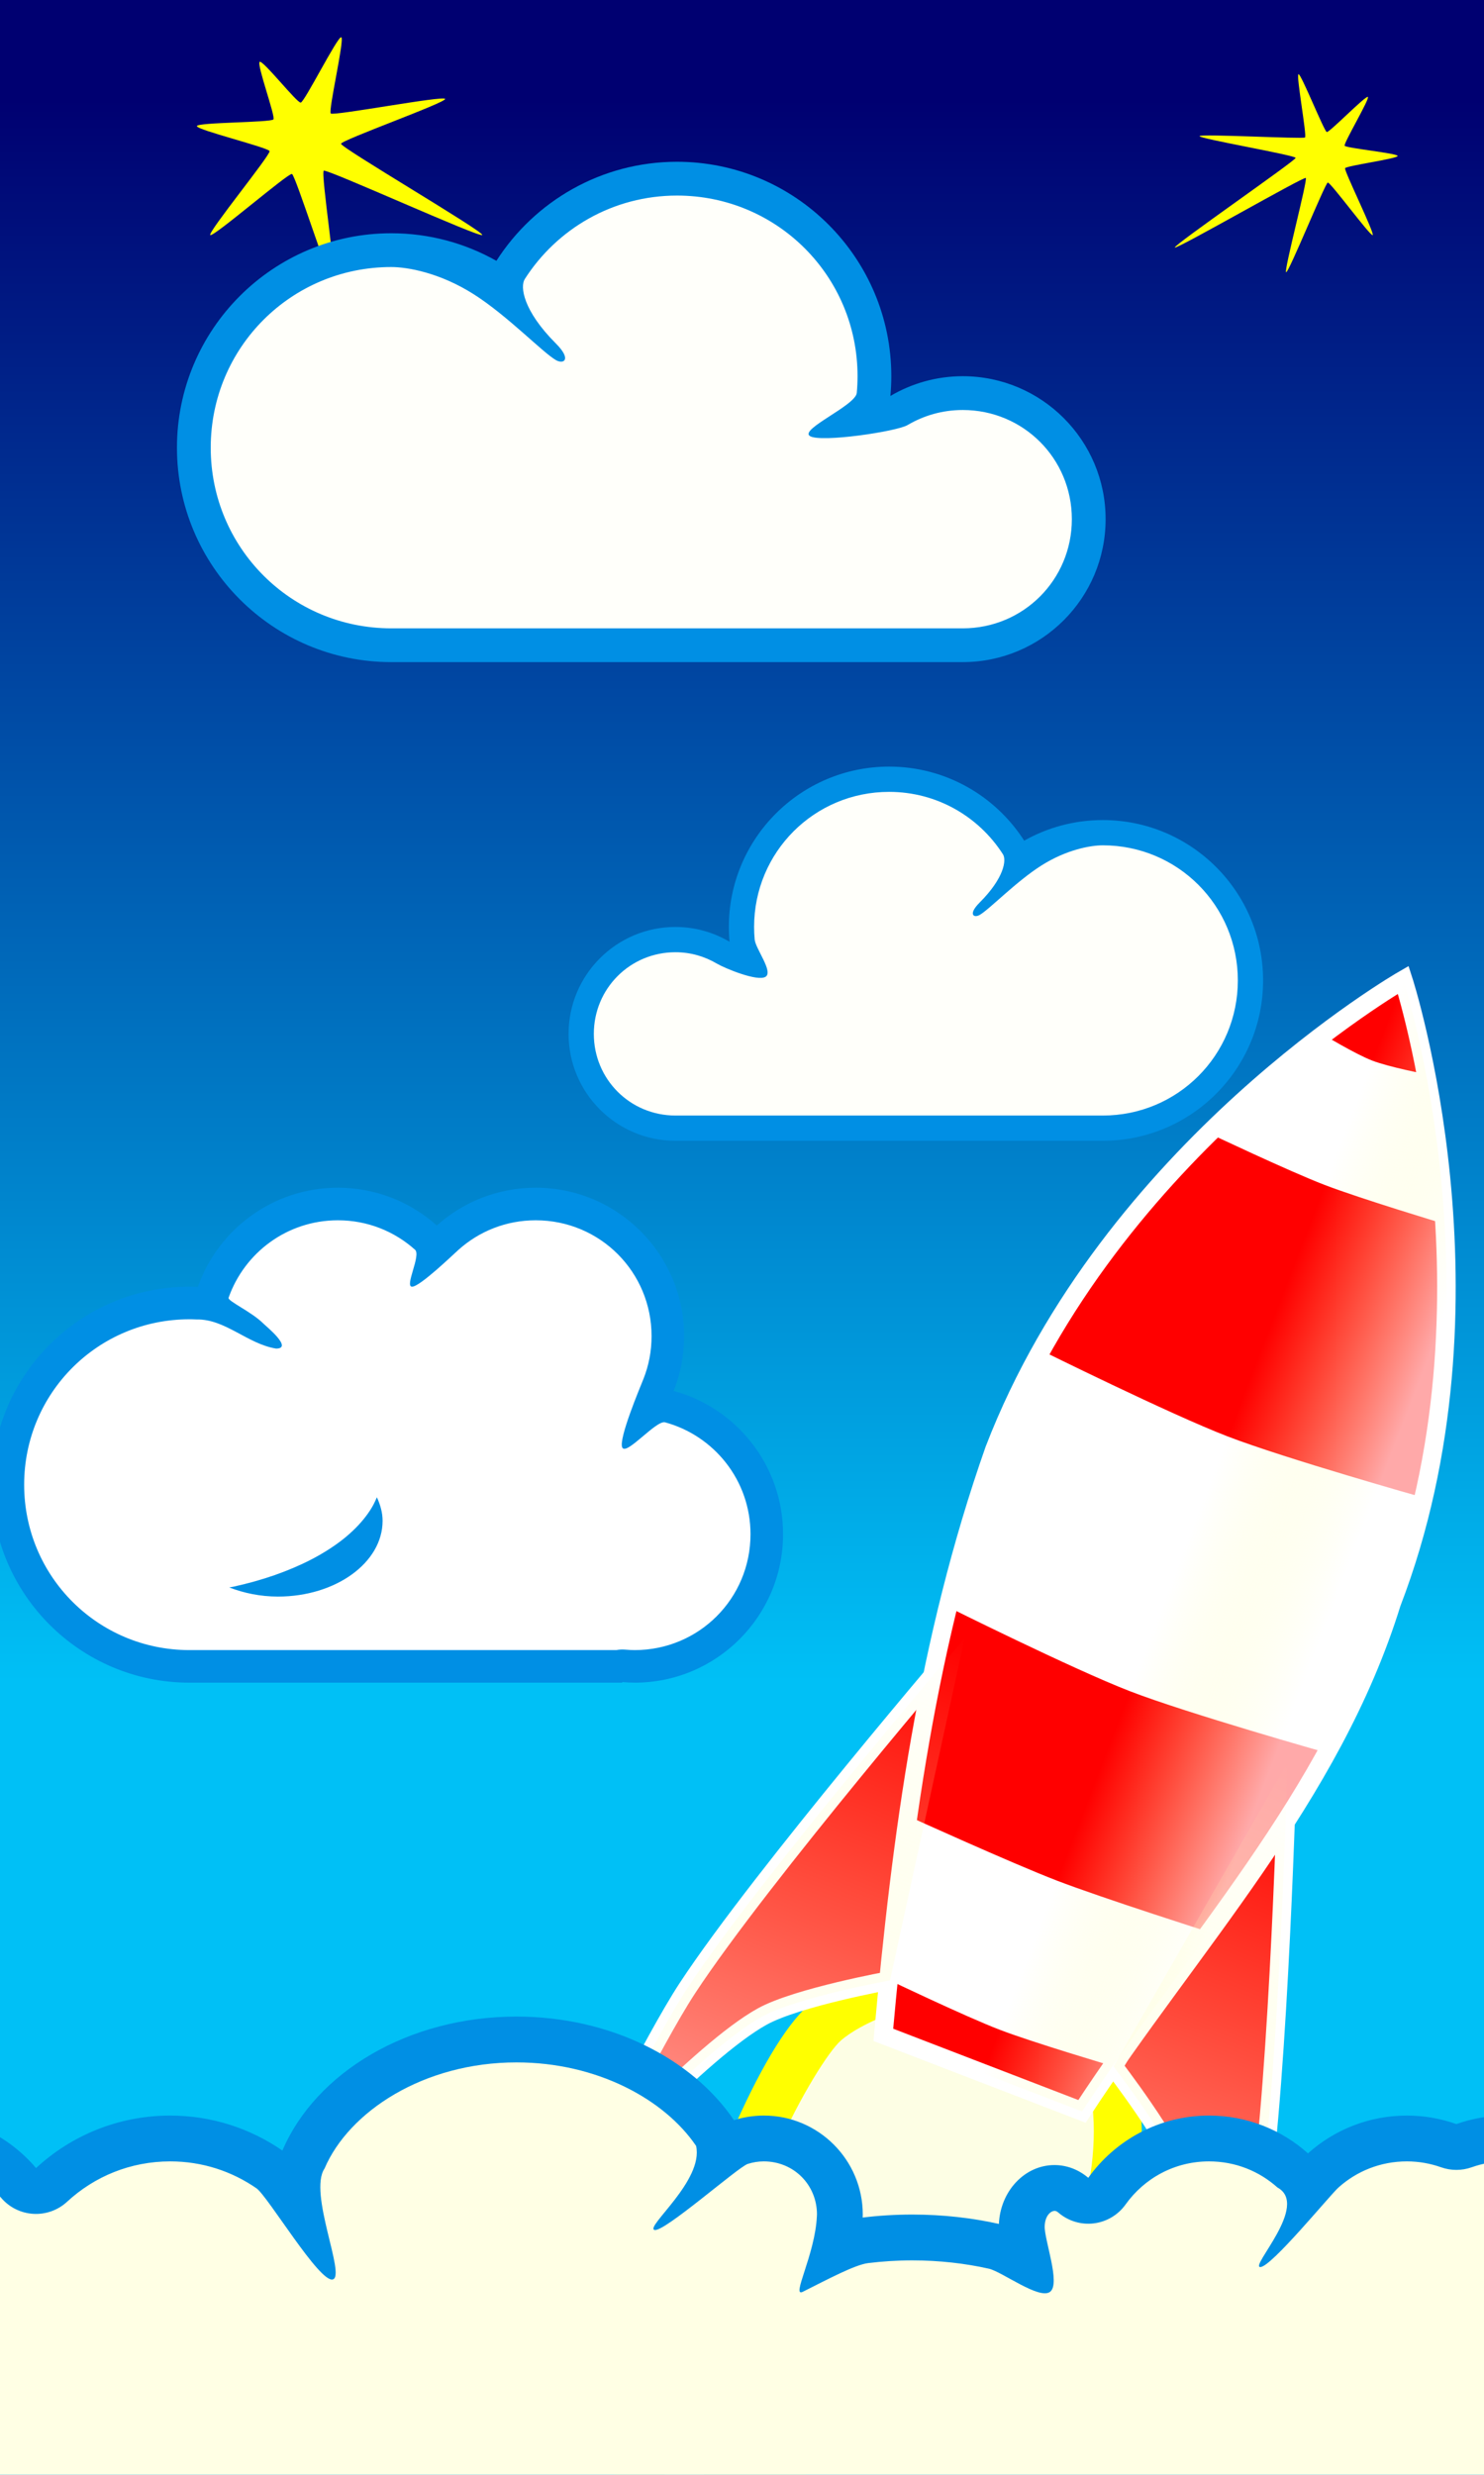 <?xml version="1.0" encoding="UTF-8" standalone="no"?>
<!-- Created with Inkscape (http://www.inkscape.org/) -->
<svg
   xmlns:dc="http://purl.org/dc/elements/1.1/"
   xmlns:cc="http://creativecommons.org/ns#"
   xmlns:rdf="http://www.w3.org/1999/02/22-rdf-syntax-ns#"
   xmlns:svg="http://www.w3.org/2000/svg"
   xmlns="http://www.w3.org/2000/svg"
   xmlns:xlink="http://www.w3.org/1999/xlink"
   xmlns:sodipodi="http://sodipodi.sourceforge.net/DTD/sodipodi-0.dtd"
   xmlns:inkscape="http://www.inkscape.org/namespaces/inkscape"
   width="480"
   height="800"
   id="svg2"
   sodipodi:version="0.32"
   inkscape:version="0.46"
   version="1.0"
   sodipodi:docname="Background.svg"
   inkscape:output_extension="org.inkscape.output.svg.inkscape"
   inkscape:export-filename="C:\Documents and Settings\Edward\My Documents\Android\ShokoRocket\ShokoRocket\assets\Bitmaps\Game\Background.png"
   inkscape:export-xdpi="90"
   inkscape:export-ydpi="90">
  <defs
     id="defs4">
    <linearGradient
       id="linearGradient6896">
      <stop
         id="stop6898"
         offset="0"
         style="stop-color:#87a36a;stop-opacity:1;" />
      <stop
         id="stop6900"
         offset="1"
         style="stop-color:#5e4b4b;stop-opacity:1;" />
    </linearGradient>
    <linearGradient
       id="linearGradient6831">
      <stop
         style="stop-color:#000000;stop-opacity:0.372;"
         offset="0"
         id="stop6833" />
      <stop
         style="stop-color:#000000;stop-opacity:0;"
         offset="1"
         id="stop6835" />
    </linearGradient>
    <linearGradient
       id="linearGradient3172">
      <stop
         style="stop-color:#000071;stop-opacity:1;"
         offset="0"
         id="stop3174" />
      <stop
         style="stop-color:#00c0f6;stop-opacity:1;"
         offset="1"
         id="stop3176" />
    </linearGradient>
    <linearGradient
       id="linearGradient3162">
      <stop
         style="stop-color:#38a300;stop-opacity:1;"
         offset="0"
         id="stop3164" />
      <stop
         style="stop-color:#87a96a;stop-opacity:1;"
         offset="1"
         id="stop3166" />
    </linearGradient>
    <inkscape:perspective
       sodipodi:type="inkscape:persp3d"
       inkscape:vp_x="0 : 526.18109 : 1"
       inkscape:vp_y="0 : 1000 : 0"
       inkscape:vp_z="744.09448 : 526.18109 : 1"
       inkscape:persp3d-origin="372.04724 : 350.78739 : 1"
       id="perspective10" />
    <linearGradient
       inkscape:collect="always"
       xlink:href="#linearGradient3162"
       id="linearGradient3168"
       x1="224"
       y1="800"
       x2="224"
       y2="448"
       gradientUnits="userSpaceOnUse"
       gradientTransform="matrix(1,0,0,0.769,0,184.615)" />
    <linearGradient
       inkscape:collect="always"
       xlink:href="#linearGradient3172"
       id="linearGradient3178"
       x1="224"
       y1="32"
       x2="224"
       y2="544"
       gradientUnits="userSpaceOnUse" />
    <linearGradient
       y2="358.612"
       x2="220.071"
       y1="358.612"
       x1="123.071"
       gradientUnits="userSpaceOnUse"
       id="linearGradient7910"
       xlink:href="#linearGradient7837"
       inkscape:collect="always" />
    <linearGradient
       y2="426.612"
       x2="219.571"
       y1="426.612"
       x1="123.571"
       gradientUnits="userSpaceOnUse"
       id="linearGradient7908"
       xlink:href="#linearGradient7837"
       inkscape:collect="always" />
    <linearGradient
       y2="392.612"
       x2="235.571"
       y1="416.612"
       x1="235.571"
       gradientUnits="userSpaceOnUse"
       id="linearGradient7906"
       xlink:href="#linearGradient7837"
       inkscape:collect="always" />
    <linearGradient
       gradientUnits="userSpaceOnUse"
       y2="358.612"
       x2="220.071"
       y1="358.612"
       x1="123.071"
       id="linearGradient7873"
       xlink:href="#linearGradient7837"
       inkscape:collect="always" />
    <linearGradient
       gradientUnits="userSpaceOnUse"
       y2="426.612"
       x2="219.571"
       y1="426.612"
       x1="123.571"
       id="linearGradient7857"
       xlink:href="#linearGradient7837"
       inkscape:collect="always" />
    <linearGradient
       y2="392.612"
       x2="235.571"
       y1="416.612"
       x1="235.571"
       gradientUnits="userSpaceOnUse"
       id="linearGradient7847"
       xlink:href="#linearGradient7837"
       inkscape:collect="always" />
    <linearGradient
       gradientUnits="userSpaceOnUse"
       y2="392.612"
       x2="235.571"
       y1="416.612"
       x1="235.571"
       id="linearGradient7843"
       xlink:href="#linearGradient7837"
       inkscape:collect="always" />
    <inkscape:perspective
       sodipodi:type="inkscape:persp3d"
       inkscape:vp_x="0 : 526.18109 : 1"
       inkscape:vp_y="0 : 1000 : 0"
       inkscape:vp_z="744.09448 : 526.18109 : 1"
       inkscape:persp3d-origin="372.04724 : 350.78739 : 1"
       id="perspective7011" />
    <inkscape:perspective
       id="perspective6800"
       inkscape:persp3d-origin="372.04724 : 350.78739 : 1"
       inkscape:vp_z="744.09448 : 526.18109 : 1"
       inkscape:vp_y="0 : 1000 : 0"
       inkscape:vp_x="0 : 526.18109 : 1"
       sodipodi:type="inkscape:persp3d" />
    <linearGradient
       id="linearGradient3215">
      <stop
         id="stop3217"
         offset="0"
         style="stop-color:#878787;stop-opacity:1;" />
      <stop
         id="stop3219"
         offset="1"
         style="stop-color:#ffffff;stop-opacity:1;" />
    </linearGradient>
    <linearGradient
       id="linearGradient3225">
      <stop
         id="stop3227"
         offset="0"
         style="stop-color:#ffffff;stop-opacity:0;" />
      <stop
         id="stop3229"
         offset="1"
         style="stop-color:#ffffff;stop-opacity:0.722;" />
    </linearGradient>
    <linearGradient
       id="linearGradient3934">
      <stop
         style="stop-color:#878787;stop-opacity:1;"
         offset="0"
         id="stop3936" />
      <stop
         style="stop-color:#ffffff;stop-opacity:1;"
         offset="1"
         id="stop3938" />
    </linearGradient>
    <linearGradient
       id="linearGradient3940">
      <stop
         style="stop-color:#878787;stop-opacity:1;"
         offset="0"
         id="stop3942" />
      <stop
         style="stop-color:#ffffff;stop-opacity:1;"
         offset="1"
         id="stop3944" />
    </linearGradient>
    <linearGradient
       id="linearGradient7837">
      <stop
         id="stop7839"
         offset="0"
         style="stop-color:#ffffff;stop-opacity:0.664;" />
      <stop
         id="stop7841"
         offset="1"
         style="stop-color:#ffffa3;stop-opacity:0;" />
    </linearGradient>
    <linearGradient
       inkscape:collect="always"
       xlink:href="#linearGradient7837"
       id="linearGradient6755"
       gradientUnits="userSpaceOnUse"
       x1="235.571"
       y1="416.612"
       x2="235.571"
       y2="392.612" />
    <linearGradient
       inkscape:collect="always"
       xlink:href="#linearGradient7837"
       id="linearGradient6757"
       gradientUnits="userSpaceOnUse"
       x1="123.571"
       y1="426.612"
       x2="219.571"
       y2="426.612" />
    <linearGradient
       inkscape:collect="always"
       xlink:href="#linearGradient7837"
       id="linearGradient6759"
       gradientUnits="userSpaceOnUse"
       x1="123.071"
       y1="358.612"
       x2="220.071"
       y2="358.612" />
    <filter
       inkscape:collect="always"
       id="filter7063"
       x="-0.221"
       width="1.443"
       y="-0.107"
       height="1.213">
      <feGaussianBlur
         inkscape:collect="always"
         stdDeviation="9.016"
         id="feGaussianBlur7065" />
    </filter>
    <filter
       inkscape:collect="always"
       id="filter7147"
       x="-0.191"
       width="1.382"
       y="-0.096"
       height="1.192">
      <feGaussianBlur
         inkscape:collect="always"
         stdDeviation="10.265"
         id="feGaussianBlur7149" />
    </filter>
  </defs>
  <sodipodi:namedview
     id="base"
     pagecolor="#ffffff"
     bordercolor="#666666"
     borderopacity="1.0"
     gridtolerance="10000"
     guidetolerance="10"
     objecttolerance="10"
     inkscape:pageopacity="0.0"
     inkscape:pageshadow="2"
     inkscape:zoom="0.5"
     inkscape:cx="162.53656"
     inkscape:cy="336.32537"
     inkscape:document-units="px"
     inkscape:current-layer="layer1"
     showgrid="true"
     showguides="true"
     inkscape:guide-bbox="true"
     inkscape:window-width="1180"
     inkscape:window-height="742"
     inkscape:window-x="96"
     inkscape:window-y="-4">
    <inkscape:grid
       type="xygrid"
       id="grid2387"
       visible="true"
       enabled="true"
       spacingx="4px"
       spacingy="4px"
       empspacing="8" />
    <sodipodi:guide
       orientation="-0.707,0.707"
       position="-380,572.857"
       id="guide6788" />
  </sodipodi:namedview>
  <g
     inkscape:label="Layer 1"
     inkscape:groupmode="layer"
     id="layer1"
     style="display:inline">
    <rect
       style="opacity:1;fill:url(#linearGradient3178);fill-opacity:1;stroke:none;stroke-width:2;stroke-linecap:round;stroke-linejoin:round;stroke-miterlimit:4;stroke-dasharray:none;stroke-opacity:1"
       id="rect3170"
       width="480"
       height="800"
       x="0"
       y="0" />
    <g
       transform="matrix(0.54,0,0,0.54,-196.255,230.531)"
       id="g6791">
      <path
         style="opacity:1;fill:#008fe4;fill-opacity:1;stroke:none;stroke-width:2;stroke-linecap:round;stroke-linejoin:round;stroke-miterlimit:4;stroke-dasharray:none;stroke-opacity:1"
         d="M 896,32 C 843.008,32 800,75.008 800,128 C 800,130.983 800.14,133.93 800.406,136.844 C 790.898,131.244 779.826,128 768,128 C 732.672,128 704,156.672 704,192 C 704,227.328 732.672,256 768,256 L 1024,256 C 1076.992,256 1120,212.992 1120,160 C 1120,107.008 1076.992,64 1024,64 C 1006.891,64 990.822,68.489 976.906,76.344 C 959.842,49.692 929.973,32 896,32 z"
         id="path6793" />
      <path
         style="fill:#fffffa;fill-opacity:1;stroke:none;stroke-width:2;stroke-linecap:round;stroke-linejoin:round;stroke-miterlimit:4;stroke-opacity:1"
         d="M 896,47.125 C 851.189,47.125 815.125,83.189 815.125,128 C 815.125,130.511 815.243,133 815.469,135.469 C 815.989,141.123 826.787,154.78 821.989,157.818 C 817.192,160.856 797.608,152.763 792.719,149.875 C 785.433,145.584 777.061,143.125 768,143.125 C 740.853,143.125 719.125,164.853 719.125,192 C 719.125,219.147 740.853,240.875 768,240.875 L 1024,240.875 C 1068.811,240.875 1104.875,204.811 1104.875,160 C 1104.875,115.189 1068.811,79.125 1024,79.125 C 1016.768,79.125 1002.384,81.614 987.208,91.208 C 972.033,100.803 956.066,117.504 950.203,120.813 C 946.712,122.783 943.122,120.492 950.203,113.412 C 965.005,98.609 966.353,87.873 964.188,84.5 C 949.805,62.037 924.724,47.125 896,47.125 z"
         id="path6795"
         sodipodi:nodetypes="cssscssccssssscc" />
    </g>
    <path
       style="fill:url(#linearGradient3168);fill-opacity:1;stroke:none;stroke-width:2;stroke-linecap:round;stroke-linejoin:round;stroke-miterlimit:4;stroke-opacity:1"
       d="M 0,421.094 C 0,420.96 0,416 0,416 C -4.538,416 -3.834,418.052 0,421.094 z"
       id="path6894" />
    <flowRoot
       style="font-size:40px;font-style:normal;font-weight:normal;fill:#000000;fill-opacity:1;stroke:none;stroke-width:1px;stroke-linecap:butt;stroke-linejoin:miter;stroke-opacity:1;font-family:Bitstream Vera Sans"
       id="flowRoot7951"
       xml:space="preserve"
       transform="translate(164.638,-239.102)"><flowRegion
         id="flowRegion7953"><rect
           y="81.085"
           x="48.79"
           height="146.018"
           width="134.704"
           id="rect7955" /></flowRegion><flowPara
         id="flowPara7957">SHOKOO</flowPara></flowRoot>    <g
       id="layer2"
       inkscape:label="Base"
       transform="translate(276.209,105.51)" />
    <path
       transform="matrix(0.757,-0.165,0.165,0.757,68.976,26.081)"
       style="fill:#ffff00;fill-opacity:1;stroke:none;stroke-width:6;stroke-linecap:round;stroke-linejoin:round;stroke-miterlimit:4;stroke-opacity:1"
       d="M 96.004,86.812 C 94.869,87.946 38.597,45.993 37.082,46.523 C 35.567,47.053 32.698,93.988 31.104,93.808 C 29.509,93.629 25.173,45.882 23.814,45.028 C 22.455,44.174 -14.076,64.02 -14.93,62.661 C -15.783,61.302 16.89,35.317 16.71,33.723 C 16.53,32.128 -11.245,18.568 -10.715,17.053 C -10.185,15.539 19.985,22.255 21.12,21.12 C 22.255,19.985 19.094,-3.012 20.609,-3.542 C 22.123,-4.072 32.128,16.53 33.723,16.71 C 35.317,16.89 54.718,-7.172 56.077,-6.318 C 57.436,-5.465 44.174,22.455 45.028,23.814 C 45.882,25.173 92.772,26.457 92.952,28.052 C 93.131,29.646 47.053,35.567 46.523,37.082 C 45.993,38.597 97.138,85.677 96.004,86.812 z"
       id="path6841"
       sodipodi:nodetypes="csssssssssssssc" />
    <path
       transform="matrix(0.542,5.0638347e-2,-5.0638347e-2,0.542,411.726,31.92)"
       style="fill:#ffff00;fill-opacity:1;stroke:none;stroke-width:6;stroke-linecap:round;stroke-linejoin:round;stroke-miterlimit:4;stroke-opacity:1"
       d="M 66.564,75.109 C 65.429,76.244 38.597,45.993 37.082,46.523 C 35.567,47.053 18.996,102.022 17.401,101.843 C 15.806,101.663 25.173,45.882 23.814,45.028 C 22.455,44.174 -48.958,94.721 -49.812,93.362 C -50.666,92.003 16.89,35.317 16.71,33.723 C 16.53,32.128 -41.862,27.664 -41.332,26.149 C -40.802,24.634 19.985,22.255 21.12,21.12 C 22.255,19.985 12.266,-15.371 13.781,-15.901 C 15.295,-16.431 32.128,16.53 33.723,16.71 C 35.317,16.89 54.718,-7.172 56.077,-6.318 C 57.436,-5.465 44.174,22.455 45.028,23.814 C 45.882,25.173 76.791,25.338 76.97,26.933 C 77.15,28.528 47.053,35.567 46.523,37.082 C 45.993,38.597 67.699,73.974 66.564,75.109 z"
       id="path6843"
       sodipodi:nodetypes="csssssssssssssc" />
    <g
       id="g6942"
       transform="translate(-738.719,223.938)">
      <path
         id="path6926"
         d="M 848,160 C 827.09,160 809.295,173.393 802.719,192.062 C 801.813,192.024 800.915,192 800,192 C 764.672,192 736,220.672 736,256 C 736,291.328 764.672,320 800,320 L 940,320 L 940,319.812 C 941.32,319.922 942.652,320 944,320 C 970.496,320 992,298.496 992,272 C 992,249.872 977.004,231.234 956.625,225.688 C 958.798,220.214 960,214.245 960,208 C 960,181.504 938.496,160 912,160 C 899.715,160 888.493,164.619 880,172.219 C 871.507,164.619 860.285,160 848,160 z"
         style="opacity:1;fill:#008fe4;fill-opacity:1;stroke:none;stroke-width:6;stroke-linecap:round;stroke-linejoin:round;stroke-miterlimit:4;stroke-dasharray:none;stroke-opacity:1" />
      <path
         sodipodi:nodetypes="ccsccssccssscscsscscc"
         id="path6939"
         d="M 848,170.531 C 831.591,170.531 817.778,181.023 812.656,195.562 C 812.272,196.655 820,200 824,204 C 824.853,204.853 833.657,212 828,212 C 818.743,210.488 811.527,202.381 802.281,202.594 C 800.754,202.531 800.727,202.531 800,202.531 C 770.375,202.531 746.531,226.375 746.531,256 C 746.531,285.625 770.375,309.469 800,309.469 L 938.062,309.469 C 938.989,309.291 939.935,309.239 940.875,309.312 C 942.028,309.408 943.06,309.469 944,309.469 C 964.793,309.469 981.469,292.793 981.469,272 C 981.469,254.633 969.714,240.163 953.844,235.844 C 950.961,235.048 941.335,246.676 940,244 C 938.665,241.324 945.746,224.595 946.844,221.812 C 948.539,217.541 949.469,212.892 949.469,208 C 949.469,187.207 932.793,170.531 912,170.531 C 902.357,170.531 893.667,174.124 887.031,180.062 C 885.03,181.854 874.515,192 872,192 C 869.485,192 874.97,181.854 872.969,180.062 C 866.333,174.124 857.643,170.531 848,170.531 z"
         style="fill:#ffffff;fill-opacity:1;stroke:none;stroke-width:6;stroke-linecap:round;stroke-linejoin:round;stroke-miterlimit:4;stroke-opacity:1" />
    </g>
    <path
       style="opacity:1;fill:#008fe4;fill-opacity:1;stroke:none;stroke-width:6;stroke-linecap:round;stroke-linejoin:round;stroke-miterlimit:4;stroke-dasharray:none;stroke-opacity:1"
       d="M 121.9,484 C 122.999,486.413 123.75,488.942 123.75,491.62 C 123.75,505.136 108.594,516.105 89.92,516.105 C 84.195,516.105 78.878,514.975 74.15,513.156 C 74.604,513.062 75.088,513 75.537,512.901 C 77.898,512.385 80.194,511.808 82.431,511.18 C 84.668,510.551 86.829,509.873 88.929,509.139 C 91.028,508.405 93.058,507.612 95.007,506.78 C 96.957,505.948 98.838,505.073 100.624,504.15 C 102.41,503.226 104.102,502.256 105.712,501.248 C 107.321,500.24 108.852,499.193 110.271,498.108 C 111.69,497.022 112.998,495.901 114.213,494.744 C 115.429,493.588 116.54,492.394 117.539,491.173 C 118.538,489.953 119.435,488.705 120.204,487.427 C 120.879,486.307 121.412,485.16 121.9,484 z"
       id="path6963" />
    <g
       id="g7151"
       transform="matrix(0.77,0.637,-0.637,0.77,25.437,-170.084)">
      <path
         sodipodi:nodetypes="cscss"
         id="path7001"
         d="M 768,416 C 740.847,416 708.349,453.198 704,480 C 697.123,522.378 768,672 768,672 C 768,672 838.877,522.378 832,480 C 827.651,453.198 795.153,416 768,416 z"
         style="fill:#ffff00;fill-opacity:1;fill-rule:evenodd;stroke:none;stroke-width:4;stroke-linecap:butt;stroke-linejoin:miter;stroke-miterlimit:4;stroke-dasharray:none;stroke-opacity:1;filter:url(#filter7147)" />
      <path
         d="M 768,431.5 C 761.501,431.5 748.934,437.878 738.656,448.656 C 728.379,459.434 720.691,473.973 719.312,482.469 C 718.499,487.485 720.554,504.486 726,523.656 C 731.446,542.827 739.527,565.123 747.844,586.188 C 754.961,604.216 761.996,620.653 768,634.312 C 774.004,620.653 781.039,604.216 788.156,586.188 C 796.473,565.123 804.554,542.827 810,523.656 C 815.446,504.486 817.501,487.485 816.688,482.469 C 815.309,473.973 807.621,459.434 797.344,448.656 C 787.066,437.878 774.499,431.5 768,431.5 z"
         id="path7005"
         style="fill:#fdfee4;fill-opacity:1;fill-rule:evenodd;stroke:none;stroke-width:4;stroke-linecap:butt;stroke-linejoin:miter;stroke-miterlimit:4;stroke-dasharray:none;stroke-opacity:1;filter:url(#filter7063)"
         inkscape:original="M 768 416 C 740.8471 416 708.34941 453.19771 704 480 C 697.12298 522.37814 768 672 768 672 C 768 672 838.87702 522.37814 832 480 C 827.65059 453.19771 795.1529 416 768 416 z "
         inkscape:radius="-15.499326"
         sodipodi:type="inkscape:offset" />
    </g>
    <g
       id="g7875"
       transform="matrix(0.773,-2.008,2.008,0.773,-593.873,687.082)">
      <path
         sodipodi:nodetypes="cscscc"
         style="fill:#ff0000;fill-opacity:1;fill-rule:evenodd;stroke:#ffffff;stroke-width:2.788;stroke-linecap:butt;stroke-linejoin:miter;stroke-miterlimit:4;stroke-dasharray:none;stroke-opacity:1"
         d="M 219.571,366.612 C 219.571,366.612 175.23,350.877 155.571,346.612 C 146.117,344.561 123.571,342.612 123.571,342.612 C 123.571,342.612 147.331,351.735 155.571,358.612 C 160.178,362.457 167.571,374.612 167.571,374.612 L 219.571,366.612 z"
         id="path7833" />
      <path
         id="path7794"
         d="M 219.571,418.612 C 219.571,418.612 175.23,434.348 155.571,438.612 C 146.117,440.663 123.571,442.612 123.571,442.612 C 123.571,442.612 147.331,433.489 155.571,426.612 C 160.178,422.768 167.571,410.612 167.571,410.612 L 219.571,418.612 z"
         style="fill:#ff0000;fill-opacity:1;fill-rule:evenodd;stroke:#ffffff;stroke-width:2.788;stroke-linecap:butt;stroke-linejoin:miter;stroke-miterlimit:4;stroke-dasharray:none;stroke-opacity:1"
         sodipodi:nodetypes="cscscc" />
      <path
         style="fill:#ff0000;fill-opacity:1;stroke:#ffffff;stroke-width:2.788;stroke-miterlimit:4;stroke-dasharray:none;stroke-opacity:1"
         d="M 335.571,392.612 C 335.571,392.612 296.147,424.612 247.571,424.612 C 216.965,426.662 188.819,414.881 159.571,408.612 C 159.571,408.612 159.571,397.028 159.571,392.612 C 159.571,388.196 159.571,376.612 159.571,376.612 C 188.682,368.328 217.132,361.506 247.571,360.612 C 296.147,360.612 335.571,392.612 335.571,392.612 z"
         id="path7019"
         sodipodi:nodetypes="cccsccc" />
      <path
         style="fill:#ffffff;fill-opacity:1;stroke:#ffffff;stroke-opacity:1"
         d="M 136,16 C 127.875,16.239 119.892,16.908 112,17.906 C 112,17.906 110.019,38.748 110,48 C 109.981,57.252 112,79.062 112,79.062 C 119.869,80.113 127.849,80.546 136,80 C 141.466,80 146.809,79.594 152,78.875 C 152,78.875 150,57.34 150,48 C 150,38.66 152,17.125 152,17.125 C 146.809,16.406 141.466,16 136,16 z"
         transform="translate(111.571,344.612)"
         id="rect7814"
         sodipodi:nodetypes="cczcccscc" />
      <path
         style="fill:#ffffff;fill-opacity:1;stroke:none;stroke-opacity:1"
         d="M 192,29 C 192,29 191,42.175 191,48 C 191,53.825 192,67 192,67 C 200.003,63.374 206.741,59.549 212,56.281 C 212,56.281 211,50.759 211,48 C 211,45.241 212,39.719 212,39.719 C 206.741,36.451 200.003,32.626 192,29 z"
         transform="translate(111.571,344.612)"
         id="rect7821"
         sodipodi:nodetypes="csccscc" />
      <path
         style="fill:#ffffff;fill-opacity:1;stroke:none;stroke-opacity:1"
         d="M 80,23.688 C 71.997,25.511 64.011,27.578 56,29.781 C 56,29.781 54.997,42.526 55,48 C 55.003,53.362 56,65.844 56,65.844 C 64.038,67.81 72.006,70.057 80,72.188 C 80,72.188 79.001,55.262 79,48 C 78.999,40.7 80,23.688 80,23.688 z"
         transform="translate(111.571,344.612)"
         id="path7826"
         sodipodi:nodetypes="ccsccsc" />
      <path
         sodipodi:type="inkscape:offset"
         inkscape:radius="0"
         inkscape:original="M 247.5625 360.625 C 217.1233 361.51905 188.67329 368.34062 159.5625 376.625 C 159.5625 376.625 159.5625 388.209 159.5625 392.625 C 159.5625 397.041 159.5625 408.625 159.5625 408.625 C 188.80966 414.89371 216.95597 426.67454 247.5625 424.625 C 296.1385 424.625 335.56249 392.625 335.5625 392.625 C 335.5625 392.625 296.1385 360.625 247.5625 360.625 z "
         style="fill:url(#linearGradient6755);fill-opacity:1;stroke:none;stroke-opacity:1"
         id="path7845"
         d="M 247.562,360.625 C 217.123,361.519 188.673,368.341 159.562,376.625 C 159.562,376.625 159.562,388.209 159.562,392.625 C 159.562,397.041 159.562,408.625 159.562,408.625 C 188.81,414.894 216.956,426.675 247.562,424.625 C 296.139,424.625 335.562,392.625 335.562,392.625 C 335.562,392.625 296.139,360.625 247.562,360.625 z" />
      <path
         sodipodi:nodetypes="cscscc"
         style="fill:url(#linearGradient6757);fill-opacity:1;fill-rule:evenodd;stroke:none;stroke-width:1px;stroke-linecap:butt;stroke-linejoin:miter;stroke-opacity:1"
         d="M 219.571,418.612 C 219.571,418.612 175.23,434.348 155.571,438.612 C 146.117,440.663 123.571,442.612 123.571,442.612 C 123.571,442.612 147.331,433.489 155.571,426.612 C 160.178,422.768 167.571,410.612 167.571,410.612 L 219.571,418.612 z"
         id="path7849" />
      <path
         id="path7865"
         d="M 219.571,366.612 C 219.571,366.612 175.23,350.877 155.571,346.612 C 146.117,344.561 123.571,342.612 123.571,342.612 C 123.571,342.612 147.331,351.735 155.571,358.612 C 160.178,362.457 167.571,374.612 167.571,374.612 L 219.571,366.612 z"
         style="fill:url(#linearGradient6759);fill-opacity:1;fill-rule:evenodd;stroke:none;stroke-width:1px;stroke-linecap:butt;stroke-linejoin:miter;stroke-opacity:1"
         sodipodi:nodetypes="cscscc" />
    </g>
    <g
       id="g6995"
       transform="translate(-596.344,60.844)">
      <path
         id="path6965"
         d="M 763.406,591.031 C 728.294,591.031 698.447,609.158 687.688,634.344 C 677.372,627.225 664.879,623.031 651.406,623.031 C 634.663,623.031 619.409,629.464 608,640 C 599.193,629.624 586.072,623.031 571.406,623.031 C 544.91,623.031 523.406,644.535 523.406,671.031 L 523.406,815.031 L 1131.406,815.031 L 1131.406,671.031 C 1131.406,644.535 1109.902,623.031 1083.406,623.031 C 1077.795,623.031 1072.413,624.009 1067.406,625.781 C 1062.4,624.009 1057.017,623.031 1051.406,623.031 C 1039.121,623.031 1027.899,627.65 1019.406,635.25 C 1010.913,627.65 999.691,623.031 987.406,623.031 C 971.304,623.031 957.053,630.978 948.344,643.156 C 945.31,640.569 941.524,639.031 937.406,639.031 C 927.766,639.031 919.898,647.478 919.438,658.062 C 910.712,656.101 901.268,655.031 891.406,655.031 C 885.919,655.031 880.553,655.368 875.375,656 C 875.385,655.679 875.406,655.354 875.406,655.031 C 875.406,637.367 861.07,623.031 843.406,623.031 C 840.036,623.031 836.802,623.564 833.75,624.531 C 820.198,604.581 793.766,591.031 763.406,591.031 z"
         style="opacity:1;fill:#008fe4;fill-opacity:1;stroke:none;stroke-width:6;stroke-linecap:round;stroke-linejoin:round;stroke-miterlimit:4;stroke-dasharray:none;stroke-opacity:1" />
      <path
         sodipodi:nodetypes="ccscscsssccccsssscscscssssscscsssscscc"
         id="path6992"
         d="M 763.406,605.844 C 733.395,605.844 709.191,621.714 701.312,640.156 C 696,648 708.268,674.765 704,676 C 699.732,677.235 682.941,649.051 679.281,646.531 C 671.33,641.044 661.804,637.844 651.406,637.844 C 638.459,637.844 626.844,642.766 618.062,650.875 C 615.097,653.623 611.137,655.041 607.101,654.799 C 603.065,654.557 599.304,652.677 596.688,649.594 C 590.576,642.393 581.63,637.844 571.406,637.844 C 552.929,637.844 538.219,652.554 538.219,671.031 L 538.219,800.219 L 1116.594,800.219 L 1116.594,671.031 C 1116.594,652.554 1101.884,637.844 1083.406,637.844 C 1079.518,637.844 1075.818,638.52 1072.344,639.75 C 1069.149,640.879 1065.664,640.879 1062.469,639.75 C 1058.995,638.52 1055.295,637.844 1051.406,637.844 C 1042.836,637.844 1035.163,641.018 1029.281,646.281 C 1026.469,648.794 1007.531,672 1004,672 C 1000.469,672 1020,652 1009.531,646.281 C 1003.65,641.018 995.976,637.844 987.406,637.844 C 976.18,637.844 966.44,643.344 960.406,651.781 C 957.992,655.162 954.27,657.374 950.147,657.879 C 946.023,658.384 941.877,657.135 938.719,654.438 C 938.112,653.92 937.835,653.844 937.406,653.844 C 936.423,653.844 934.407,655.115 934.25,658.719 C 934.058,663.104 939.487,677.334 936,680 C 932.513,682.666 920.47,673.495 916.188,672.531 C 908.569,670.819 900.196,669.844 891.406,669.844 C 886.524,669.844 881.739,670.159 877.156,670.719 C 872.87,671.237 864,676 856,680 C 852.138,681.931 860,668 860.562,655.562 C 860.594,654.871 860.594,654.689 860.594,655.031 C 860.594,645.386 853.052,637.844 843.406,637.844 C 841.596,637.844 839.889,638.127 838.219,638.656 C 835.096,639.64 810.939,661.022 808,660 C 805.061,658.978 824,644 821.5,632.844 C 811.228,617.723 789.357,605.844 763.406,605.844 z"
         style="fill:#ffffe4;fill-opacity:1;stroke:none;stroke-width:6;stroke-linecap:round;stroke-linejoin:round;stroke-miterlimit:4;stroke-opacity:1" />
    </g>
    <g
       id="g6912"
       transform="translate(-58.033,12.962)">
      <path
         id="path6820"
         d="M 277.01,39.336 C 315.273,39.336 346.327,70.39 346.327,108.652 C 346.327,110.806 346.226,112.934 346.033,115.038 C 352.899,110.995 360.893,108.652 369.432,108.652 C 394.941,108.652 415.643,129.355 415.643,154.863 C 415.643,180.372 394.941,201.075 369.432,201.075 L 184.588,201.075 C 146.325,201.075 115.271,170.021 115.271,131.758 C 115.271,93.495 146.325,62.441 184.588,62.441 C 196.941,62.441 208.544,65.683 218.592,71.354 C 230.913,52.11 252.48,39.336 277.01,39.336 z"
         style="fill:#008fe4;fill-opacity:1;stroke:none;stroke-width:2;stroke-linecap:round;stroke-linejoin:round;stroke-miterlimit:4;stroke-dasharray:none;stroke-opacity:1" />
      <path
         sodipodi:nodetypes="cssscssccssssscc"
         id="path6822"
         d="M 277.01,50.257 C 309.366,50.257 335.406,76.297 335.406,108.652 C 335.406,110.465 335.321,112.262 335.157,114.045 C 334.781,118.128 316.536,125.806 320,128 C 323.464,130.194 348.054,126.533 351.584,124.447 C 356.845,121.349 362.89,119.573 369.432,119.573 C 389.033,119.573 404.722,135.262 404.722,154.863 C 404.722,174.465 389.033,190.154 369.432,190.154 L 184.588,190.154 C 152.232,190.154 126.192,164.113 126.192,131.758 C 126.192,99.402 152.232,73.362 184.588,73.362 C 189.81,73.362 200.196,75.159 211.153,82.087 C 222.111,89.015 233.64,101.074 237.873,103.463 C 240.393,104.885 242.985,103.232 237.873,98.119 C 227.185,87.431 226.212,79.679 227.775,77.243 C 238.16,61.024 256.27,50.257 277.01,50.257 z"
         style="fill:#fffffa;fill-opacity:1;stroke:none;stroke-width:2;stroke-linecap:round;stroke-linejoin:round;stroke-miterlimit:4;stroke-opacity:1" />
    </g>
  </g>
  <g
     inkscape:groupmode="layer"
     id="layer3"
     inkscape:label="Fade"
     style="display:none"
     sodipodi:insensitive="true">
    <rect
       style="opacity:1;fill:#000000;fill-opacity:0.196;stroke:none;stroke-width:6;stroke-linecap:round;stroke-linejoin:round;stroke-miterlimit:4;stroke-dasharray:none;stroke-opacity:1"
       id="rect6845"
       width="480"
       height="800"
       x="0"
       y="0" />
  </g>
</svg>
